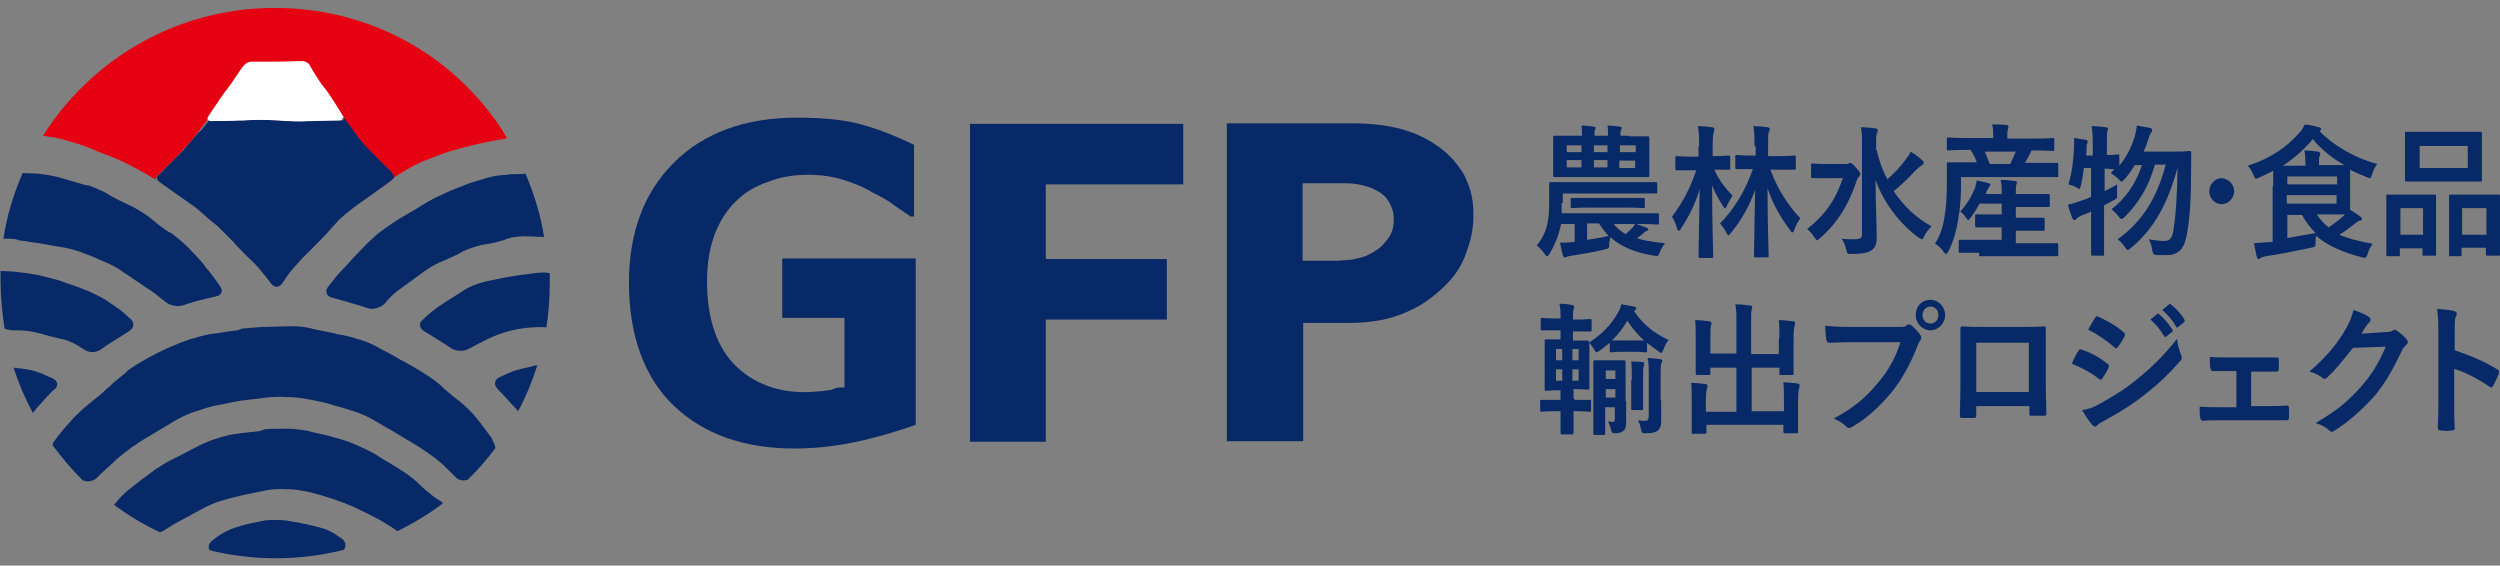 <?xml version="1.0" encoding="utf-8"?>
<!-- Generator: Adobe Illustrator 21.1.0, SVG Export Plug-In . SVG Version: 6.00 Build 0)  -->
<svg version="1.1" id="レイヤー_1" xmlns="http://www.w3.org/2000/svg" xmlns:xlink="http://www.w3.org/1999/xlink" x="0px"
	 y="0px" width="442px" height="100px" viewBox="0 0 442 100" style="enable-background:new 0 0 442 100;" xml:space="preserve">
<rect x="0" y="0" width="442" height="100" fill="#808080" stroke="none"/>
<style type="text/css">
	.st0{fill:#082967;}
	.st1{fill:#E50012;}
	.st2{fill:#FFFFFF;}
</style>
<g>
	<g>
		<path class="st0" d="M149.1,68.5l-0.5,0c-0.5,0-0.9,0.1-1.3,0.3c-0.3,0.1-0.6,0.2-0.9,0.2c-0.7,0.1-1.3,0.2-1.8,0.2
			c-5.7,0.6-10.7-0.9-14.3-4.3c-3.5-3.3-5.3-8.4-5.3-15.2c0-3.2,0.5-6,1.4-8.4c0.9-2.2,2-4.1,3.8-5.8c1.5-1.5,3.2-2.5,5.7-3.4
			c2.1-0.8,4.4-1.2,7-1.2c2.2,0,4.3,0.3,6.2,0.9c1.9,0.6,3.7,1.3,5.1,2.2l0.8,0.4c1,0.5,2.1,1.1,3.1,1.9c0.7,0.5,1.3,0.9,1.9,1.3
			c0.4,0.2,0.7,0.5,1,0.7h0.6V25.6c-3.1-1.5-6.1-2.7-9-3.5c-3-0.9-6.9-1.3-11.7-1.3c-9.2,0-16.5,2.7-21.8,8
			c-5.3,5.3-7.9,12.4-7.9,21.2c0,9.3,2.7,16.7,7.9,21.7c5.3,5.1,12.5,7.6,21.4,7.6c3.9,0,7.9-0.5,11.9-1.4c3.8-0.9,7-1.9,9.5-2.8
			V45.7h-23.6v10.5h11V68.5z"/>
		<polygon class="st0" points="206.3,45.8 184.9,45.8 184.9,32.6 209.2,32.6 209.2,21.9 171.5,21.9 171.5,78.1 184.9,78.1 
			184.9,56.5 206.3,56.5 		"/>
		<path class="st0" d="M253.7,25.5c-1.9-1.3-4.1-2.2-6.4-2.8c-2.4-0.6-5.2-0.9-8.5-0.9h-21.9v56.2h13.5V57.1h8.2
			c2,0,3.9-0.2,5.5-0.5c1.6-0.3,3.2-0.8,4.5-1.4c1.4-0.6,2.7-1.3,3.8-2.1c1.1-0.8,2.2-1.7,3.2-2.7c1.7-1.7,2.8-3.4,3.6-5.6
			c0.8-2.2,1.3-4.1,1.3-6.8c0-3.2-0.6-4.9-1.7-7.2C257.5,28.7,256,27,253.7,25.5z M245.9,41.4c-0.3,0.6-1.1,1.7-2.2,2.6
			c-0.6,0.4-1.2,0.8-2.1,1.2c-0.9,0.4-1.8,0.5-2.6,0.7c-0.8,0.1-1.6,0.1-2.6,0.2l-0.7,0c-0.1,0-0.3,0-0.4,0c-0.5,0-1.1,0-1.7,0
			c-0.6,0-1.2,0-1.8,0h-1.5V32.4l4.1,0c1.4,0,2.6,0,3.6,0c1.2,0,2.6,0.2,4.1,0.7c1,0.4,2.1,0.9,3,1.9c0.4,0.5,1.3,2,1.3,3.3
			C246.5,40.1,246.1,40.9,245.9,41.4z"/>
	</g>
	<g>
		<path class="st0" d="M276.1,35.9c0,0.6,0,1.2,0,1.8h13.6c2.3,0,3.2,0,3.3,0c0.2,0,0.3,0,0.3,0.3v1.4c0,0.3,0,0.3-0.3,0.3
			c-0.1,0-1-0.1-3.3-0.1h-0.4c0.6,0.2,1.4,0.5,1.9,0.7c0.1,0,0.2,0.1,0.2,0.2c0,0.2,0,0.2-0.2,0.3c-0.2,0-0.3,0.2-0.6,0.4
			c-0.3,0.3-0.7,0.6-1.2,0.9c1.4,0.5,3.1,0.7,5,0.9c-0.4,0.4-0.7,1-1,1.7c-0.2,0.6-0.3,0.6-1,0.5c-3.1-0.5-5.8-1.5-7.7-3.3
			c-0.1,0.4-0.1,0.8-0.2,1.2c0,0.8,0,0.8-0.8,1c-1.9,0.5-4,0.8-5.8,1.1c-0.4,0.1-0.7,0.1-0.9,0.2c-0.1,0.1-0.2,0.1-0.4,0.1
			c-0.1,0-0.2-0.1-0.3-0.4c-0.2-0.7-0.3-1.4-0.5-2.2c0.8,0,1.3,0,2.2-0.1c0.1,0,0.2,0,0.4,0v-3.2h-2.4l-0.2,0.9
			c-0.4,1.5-1,3-1.8,4.3c-0.2,0.3-0.3,0.5-0.5,0.5c-0.1,0-0.2-0.1-0.4-0.4c-0.5-0.7-1-1.2-1.4-1.5c0.9-1.1,1.5-2.3,1.8-3.5
			c0.3-1.3,0.4-2.3,0.4-4.5c0-1.9,0-2.7,0-2.9c0-0.3,0-0.3,0.3-0.3c0.1,0,0.9,0,3.2,0h12.1c2.3,0,3,0,3.2,0c0.2,0,0.3,0,0.3,0.3v1.4
			c0,0.3,0,0.3-0.3,0.3c-0.1,0-0.9,0-3.2,0h-13.2V35.9z M288,24.1c2.3,0,3.2,0,3.3,0c0.2,0,0.3,0,0.3,0.3c0,0.2,0,0.7,0,2V29
			c0,1.3,0,1.9,0,2c0,0.3,0,0.3-0.3,0.3c-0.1,0-1,0-3.3,0h-9.8c-2.3,0-3.2,0-3.3,0c-0.2,0-0.3,0-0.3-0.3c0-0.2,0-0.7,0-2v-2.7
			c0-1.3,0-1.9,0-2c0-0.3,0-0.3,0.3-0.3c0.1,0,1,0,3.3,0h1.5c0-0.8,0-1.2-0.1-1.8c0.9,0,1.6,0.1,2.2,0.2c0.2,0,0.3,0.1,0.3,0.2
			c0,0.1-0.1,0.3-0.1,0.4c-0.1,0.2-0.1,0.4-0.1,1h2.4c0-0.8,0-1.2-0.1-1.8c0.9,0,1.5,0.1,2.2,0.2c0.2,0,0.3,0.1,0.3,0.2
			c0,0.1,0,0.3-0.1,0.4c-0.1,0.2-0.1,0.4-0.1,1H288z M279.6,26.9v-1.2H277v1.2H279.6z M279.6,29.6v-1.3H277v1.3H279.6z M281.2,36.7
			c-2.3,0-3,0.1-3.2,0.1c-0.2,0-0.3,0-0.3-0.3v-1.2c0-0.3,0-0.3,0.3-0.3c0.1,0,0.9,0,3.2,0h6.2c2.2,0,3,0,3.1,0c0.3,0,0.3,0,0.3,0.3
			v1.2c0,0.3,0,0.3-0.3,0.3c-0.1,0-0.9-0.1-3.1-0.1H281.2z M280.6,42.4c1.3-0.2,2.6-0.4,3.8-0.7c-0.6-0.6-1.2-1.4-1.7-2.2h-2.1V42.4
			z M281.8,26.9h2.4v-1.2h-2.4V26.9z M284.2,29.6v-1.3h-2.4v1.3H284.2z M285.3,39.6c0.5,0.7,1.3,1.3,2.1,1.8c0.4-0.3,0.7-0.7,1.1-1
			c0.2-0.2,0.4-0.5,0.6-0.8H285.3z M286.4,25.7v1.2h2.8v-1.2H286.4z M289.1,28.4h-2.8v1.3h2.8V28.4z"/>
		<path class="st0" d="M300.4,25.9c0-1.6,0-2.4-0.2-3.6c0.9,0,1.8,0.1,2.5,0.2c0.2,0,0.4,0.1,0.4,0.3c0,0.2-0.1,0.4-0.1,0.6
			c-0.1,0.3-0.2,0.7-0.2,2.5v1.7h0.1c1.9,0,2.5-0.1,2.7-0.1c0.2,0,0.3,0,0.3,0.3v1.9c0,0.3,0,0.3-0.3,0.3c-0.1,0-0.7,0-2.5,0
			c0.7,1.7,1.9,3.2,3.2,4.6c-0.3,0.5-0.7,1.2-1,1.8c-0.1,0.3-0.2,0.4-0.3,0.4s-0.2-0.1-0.4-0.4c-0.7-1.1-1.4-2.4-1.9-3.6
			c0,6.7,0.2,11.9,0.2,12.5c0,0.3,0,0.3-0.3,0.3h-2c-0.2,0-0.3,0-0.3-0.3c0-0.5,0.1-5.7,0.2-11.9c-0.7,2.5-1.9,4.9-3.3,7
			c-0.1,0.3-0.3,0.4-0.4,0.4c-0.1,0-0.2-0.1-0.3-0.4c-0.2-0.8-0.5-1.5-0.9-2.1c1.7-2.2,3.2-4.9,4.3-8.2h-0.7c-1.9,0-2.5,0-2.7,0
			c-0.2,0-0.3,0-0.3-0.3v-1.9c0-0.2,0-0.3,0.3-0.3c0.1,0,0.8,0.1,2.7,0.1h1.1V25.9z M310.2,25.9c0-1.6,0-2.4-0.2-3.6
			c0.9,0,1.7,0.1,2.5,0.2c0.2,0,0.4,0.1,0.4,0.3c0,0.2-0.1,0.4-0.2,0.6c-0.1,0.3-0.1,0.8-0.1,2.5v1.7h1.7c2.1,0,2.8-0.1,2.9-0.1
			c0.2,0,0.3,0,0.3,0.3v1.9c0,0.3,0,0.3-0.3,0.3c-0.1,0-0.8,0-2.9,0H313c1.3,3.5,3.2,6.4,5.3,8.6c-0.4,0.6-0.8,1.2-1.1,2.1
			c-0.1,0.3-0.2,0.4-0.3,0.4c-0.1,0-0.2-0.1-0.4-0.4c-1.6-2.1-3-4.5-4-7.4c0,6.4,0.2,11.4,0.2,11.9c0,0.3,0,0.3-0.3,0.3h-2
			c-0.2,0-0.3,0-0.3-0.3c0-0.5,0.1-5.5,0.2-11.6c-1,2.8-2.4,5.3-4.3,7.6c-0.2,0.2-0.3,0.4-0.4,0.4c-0.1,0-0.2-0.1-0.4-0.5
			c-0.3-0.6-0.7-1.1-1.1-1.6c2.4-2.4,4.5-5.8,5.8-9.6c-2,0-2.7,0-2.8,0c-0.2,0-0.3,0-0.3-0.3v-1.9c0-0.2,0-0.3,0.3-0.3
			c0.1,0,0.8,0.1,2.9,0.1h0.4V25.9z"/>
		<path class="st0" d="M326.2,29c0.3,0,0.4,0,0.6-0.1c0.1,0,0.2-0.1,0.3-0.1c0.2,0,0.5,0.2,1,0.8c0.6,0.7,0.8,0.9,0.8,1.1
			c0,0.2-0.1,0.3-0.2,0.5c-0.2,0.2-0.3,0.3-0.5,0.9c-1.2,3.7-3.2,7.2-6.4,10c-0.3,0.2-0.4,0.4-0.5,0.4c-0.1,0-0.3-0.2-0.5-0.5
			c-0.4-0.7-0.9-1.2-1.3-1.5c3.2-2.5,5.1-5.3,6.3-9H323c-1.8,0-2.3,0-2.5,0c-0.2,0-0.3,0-0.3-0.3v-2c0-0.2,0-0.3,0.3-0.3
			c0.1,0,0.7,0.1,2.5,0.1H326.2z M331.8,26.5c0.4,1.8,1,3.6,1.9,5.2c1.3-1.2,2.3-2.2,3.3-3.6c0.4-0.5,0.6-0.8,0.8-1.3
			c0.8,0.5,1.5,1,2,1.5c0.3,0.2,0.3,0.3,0.3,0.5c0,0.2-0.1,0.3-0.3,0.4c-0.3,0.2-0.7,0.5-1.3,1.1c-0.9,1-2.1,2.2-3.7,3.5
			c1.8,2.7,4.2,4.9,6.7,6.2c-0.5,0.5-1,1.1-1.3,1.8c-0.2,0.4-0.3,0.5-0.4,0.5c-0.1,0-0.3-0.1-0.6-0.3c-3.3-2.4-6.2-6.2-7.6-10.2
			c0,3.7,0.2,7.8,0.2,10.2c0,1.1-0.2,1.8-1,2.3c-0.6,0.4-1.6,0.6-3.5,0.6c-0.7,0-0.7,0-0.9-0.8c-0.2-0.8-0.5-1.5-0.8-1.9
			c0.7,0.1,1.6,0.1,2.4,0.1c0.8,0,1.2-0.2,1.2-0.8V25.4c0-1.3,0-2-0.2-2.9c0.9,0,1.8,0.1,2.6,0.2c0.2,0,0.4,0.2,0.4,0.3
			c0,0.2-0.1,0.5-0.2,0.7c-0.1,0.3-0.1,0.8-0.1,1.8V26.5z"/>
		<path class="st0" d="M349.9,44.7c-2.3,0-3.1,0-3.3,0c-0.3,0-0.3,0-0.3-0.3v-1.7c0-0.3,0-0.3,0.3-0.3c0.1,0,0.9,0,3.3,0h4v-2.2
			h-1.3c-2.2,0-2.9,0-3.1,0c-0.2,0-0.3,0-0.3-0.3v-1.7c0-0.3,0-0.3,0.3-0.3c0.1,0,0.9,0,3.1,0h1.3v-1.9H350c-0.5,0.9-1,1.7-1.6,2.5
			c-0.2,0.3-0.3,0.4-0.4,0.4c-0.1,0-0.2-0.1-0.4-0.4c-0.4-0.6-0.8-1-1.2-1.2l-0.2,1.6c-0.3,1.8-0.8,3.7-1.7,5.5
			c-0.2,0.3-0.3,0.5-0.4,0.5c-0.1,0-0.2-0.1-0.4-0.3c-0.5-0.7-1.1-1.3-1.6-1.5c0.9-1.4,1.5-3.2,1.7-4.9c0.3-1.7,0.4-3.5,0.4-5.7
			c0-2.3,0-3.3,0-3.5c0-0.3,0-0.3,0.3-0.3c0.1,0,0.9,0,3.2,0h1.8c-0.3-0.9-0.7-1.6-1.1-2.2h-0.7c-2.3,0-3.1,0.1-3.2,0.1
			c-0.3,0-0.3,0-0.3-0.3v-1.7c0-0.3,0-0.3,0.3-0.3c0.1,0,0.9,0.1,3.2,0.1h4.7v-0.2c0-1,0-1.6-0.2-2.2c0.9,0,1.7,0,2.5,0.1
			c0.2,0,0.4,0.1,0.4,0.3c0,0.2-0.1,0.3-0.1,0.5c-0.1,0.2-0.1,0.5-0.1,1.3v0.3h4.8c2.3,0,3.1-0.1,3.2-0.1c0.2,0,0.3,0,0.3,0.3v1.7
			c0,0.3,0,0.3-0.3,0.3c-0.1,0-1-0.1-3.3-0.1h-0.4c-0.1,0.1-0.2,0.3-0.2,0.4c-0.3,0.6-0.6,1.2-1,1.8h2.5c2.3,0,3,0,3.2,0
			c0.2,0,0.2,0,0.2,0.3V31c0,0.3,0,0.3-0.2,0.3c-0.1,0-0.9,0-3.2,0h-13.8l0,1.6c0,1.6-0.1,3.2-0.3,4.7c1.3-1.4,2.1-2.7,2.8-4.4
			c0.1-0.4,0.2-0.8,0.3-1.3c0.7,0.2,1.6,0.3,2.1,0.5c0.3,0.1,0.3,0.2,0.3,0.3c0,0.1-0.1,0.2-0.2,0.3c-0.1,0.2-0.3,0.5-0.5,0.9
			l-0.1,0.4h2.8v-0.3c0-1,0-1.4-0.2-2.2c0.9,0,1.7,0.1,2.5,0.2c0.2,0,0.4,0.1,0.4,0.2c0,0.2-0.1,0.3-0.1,0.5
			c-0.1,0.2-0.1,0.5-0.1,1.3v0.3h2.6c2.2,0,3,0,3.1,0c0.2,0,0.3,0,0.3,0.3v1.7c0,0.3,0,0.3-0.3,0.3c-0.1,0-0.9,0-3.1,0h-2.6v1.9h1.7
			c2.2,0,2.9,0,3.1,0c0.2,0,0.3,0,0.3,0.3v1.7c0,0.3,0,0.3-0.3,0.3c-0.1,0-0.9,0-3.1,0h-1.7v2.2h3.9c2.3,0,3.1,0,3.3,0
			c0.2,0,0.3,0,0.3,0.3v1.7c0,0.3,0,0.3-0.3,0.3c-0.1,0-1,0-3.3,0H349.9z M350.9,26.8c0.3,0.7,0.6,1.4,0.9,2.2h3.6
			c0.4-0.8,0.7-1.5,1-2.2H350.9z"/>
		<path class="st0" d="M368.4,29.9c-0.1,1-0.3,2.1-0.5,2.9c-0.1,0.4-0.2,0.6-0.3,0.6c-0.1,0-0.3-0.1-0.5-0.3c-0.4-0.2-1-0.4-1.4-0.5
			c0.7-2.3,0.9-4.6,1-6.6c0-0.5,0-1,0-1.6c0.6,0.1,1.4,0.2,2,0.3c0.3,0,0.4,0.2,0.4,0.3c0,0.2,0,0.2-0.1,0.4
			c-0.1,0.2-0.1,0.5-0.1,0.9c0,0.4,0,0.8-0.1,1.2h1.2v-1.4c0-1.8,0-2.5-0.2-3.8c0.9,0,1.7,0.1,2.5,0.2c0.2,0,0.4,0.1,0.4,0.2
			c0,0.2-0.1,0.3-0.1,0.5c-0.1,0.3-0.1,0.9-0.1,2.8v1.4c1.3,0,1.8-0.1,1.9-0.1c0.2,0,0.3,0,0.3,0.3v1.7c1.3-1.6,2.1-3.2,2.7-5.1
			c0.2-0.7,0.3-1.3,0.4-2c0.6,0.1,1.6,0.3,2.3,0.4c0.3,0.1,0.4,0.2,0.4,0.4c0,0.2-0.1,0.3-0.2,0.5c-0.2,0.2-0.3,0.5-0.5,1.2
			c-0.2,0.7-0.5,1.4-0.8,2.1h5.6c1.8,0,2.4-0.1,2.5-0.1c0.3,0,0.3,0.1,0.3,0.3c0,0.7,0,1.4,0,2c0,6-0.2,9.2-0.7,12.1
			c-0.4,2.7-1.4,4-3.6,4c-0.4,0-1.1,0-1.7,0c-0.7-0.1-0.7-0.1-0.9-0.9c-0.1-0.8-0.3-1.4-0.6-1.9c1.1,0.2,1.9,0.3,2.8,0.3
			c1.1,0,1.4-0.8,1.6-2.1c0.4-2.7,0.6-5.5,0.7-10.9c-1.7,6.3-4.1,10.8-8.2,14.2c-0.3,0.2-0.5,0.4-0.6,0.4c-0.2,0-0.3-0.2-0.5-0.5
			c-0.4-0.6-0.9-1.1-1.3-1.4c4.5-3.2,7-7.5,8.5-13.2H381c-1.1,3.9-2.9,6.8-5.3,9.2c-0.3,0.3-0.4,0.4-0.6,0.4c-0.1,0-0.3-0.1-0.5-0.4
			c-0.4-0.5-0.9-1-1.3-1.3c2.5-1.9,4.3-4.5,5.4-7.8h-1.3c-0.5,0.9-1.1,1.7-1.8,2.5c-0.3,0.3-0.4,0.4-0.5,0.4c-0.1,0-0.3-0.1-0.5-0.4
			c-0.5-0.5-1-0.8-1.4-1.1l0.6-0.7c-0.2,0-0.8,0-1.7-0.1v4c0.7-0.4,1.4-0.7,2.2-1.2c0,0.5,0,1.1,0,1.7c0,0.8,0,0.8-0.6,1.1
			c-0.6,0.3-1.1,0.6-1.7,0.9v4.2c0,2.9,0,4.3,0,4.4c0,0.3,0,0.3-0.3,0.3H370c-0.2,0-0.3,0-0.3-0.3c0-0.2,0-1.6,0-4.4v-3.1
			c-0.6,0.3-1.1,0.5-1.7,0.7c-0.4,0.2-0.6,0.3-0.8,0.5c-0.1,0.2-0.3,0.3-0.4,0.3c-0.2,0-0.3-0.1-0.4-0.3c-0.3-0.7-0.6-1.7-0.8-2.4
			c0.8-0.2,1.5-0.4,2.3-0.7c0.6-0.2,1.2-0.4,1.8-0.7v-5.1H368.4z"/>
		<path class="st0" d="M395,33.8c0,1.2-1,2.3-2.2,2.3c-1.2,0-2.2-1-2.2-2.3c0-1.2,1-2.3,2.2-2.3C394,31.6,395,32.6,395,33.8z"/>
		<path class="st0" d="M401.9,32.9c0-1.2,0-2.1,0-2.7c-0.8,0.4-1.6,0.8-2.5,1.2c-0.3,0.1-0.4,0.2-0.5,0.2c-0.2,0-0.3-0.2-0.5-0.7
			c-0.3-0.7-0.6-1.2-1-1.6c4.1-1.3,7-3.4,9.1-5.8c0.4-0.4,0.7-0.9,1-1.5c0.9,0.1,1.8,0.3,2.5,0.5c0.2,0,0.4,0.2,0.4,0.3
			c0,0.1-0.1,0.2-0.2,0.3l-0.1,0.1c2.1,2.2,5.8,4.6,10.2,5.8c-0.4,0.5-0.7,1.1-0.9,1.8c-0.2,0.5-0.2,0.7-0.4,0.7
			c-0.1,0-0.3-0.1-0.6-0.2c-1-0.4-2-0.8-2.9-1.3c0,0.4,0,1,0,2.1v3.3c0,0.8,0,1.3,0,1.7c0.7,0.4,1.3,0.8,1.8,1.2
			c0.2,0.1,0.3,0.3,0.3,0.4c0,0.2-0.1,0.3-0.4,0.3c-0.2,0.1-0.5,0.2-0.8,0.5c-0.8,0.6-1.6,1.3-2.8,2c1.6,0.7,3.6,1.2,5.9,1.6
			c-0.4,0.5-0.7,1.1-0.9,1.8c-0.3,0.7-0.3,0.8-1,0.6c-3.4-0.9-6-2-8.1-3.8c-0.1,0.4-0.1,0.7-0.1,1.1c0,0.8,0,0.8-0.8,1
			c-2.9,0.6-5.8,1.2-8,1.5c-0.4,0.1-0.8,0.2-0.9,0.3c-0.1,0.1-0.2,0.2-0.4,0.2c-0.1,0-0.2-0.1-0.3-0.4c-0.2-0.7-0.3-1.6-0.5-2.4
			c1-0.1,1.7-0.1,2.6-0.2l0.7,0V32.9z M407.6,29.2V29c0-0.9,0-1.5-0.2-2.4c0.9,0,1.6,0.1,2.4,0.2c0.2,0,0.4,0.2,0.4,0.3
			c0,0.2,0,0.4-0.1,0.5c-0.1,0.2-0.1,0.5-0.1,1.1v0.5h2c1.1,0,1.9,0,2.5,0c-2.3-1.3-4.2-2.9-5.6-4.6c-1.5,1.8-3.3,3.4-5.3,4.7H407.6
			z M404.4,31.2v1.4h8.8v-1.4H404.4z M413.1,34.5h-8.8V36h8.8V34.5z M404.4,42.1c1.6-0.3,3.2-0.6,5-0.9c-0.9-0.9-1.7-1.9-2.4-3.2
			h-2.6V42.1z M409.6,37.9c0.6,0.9,1.3,1.7,2.1,2.3c1.2-0.8,2.2-1.6,2.9-2.3c-0.5,0-1.4,0-2.7,0H409.6z"/>
		<path class="st0" d="M422.2,45.3c-0.2,0-0.3,0-0.3-0.3c0-0.2,0-0.9,0-4.7V38c0-2.4,0-3.1,0-3.3c0-0.3,0-0.3,0.3-0.3
			c0.2,0,0.8,0,2.5,0h3.1c1.8,0,2.4,0,2.6,0c0.2,0,0.3,0,0.3,0.3c0,0.2,0,0.9,0,2.9v2.6c0,3.8,0,4.5,0,4.7c0,0.3,0,0.3-0.3,0.3h-1.9
			c-0.2,0-0.2,0-0.2-0.3v-1h-4V45c0,0.3,0,0.3-0.3,0.3H422.2z M424.4,41.5h4v-4.7h-4V41.5z M435.3,23.3c2.3,0,3,0,3.2,0
			c0.2,0,0.3,0,0.3,0.3c0,0.2,0,0.8,0,2.3v3.6c0,1.5,0,2.2,0,2.3c0,0.3,0,0.3-0.3,0.3c-0.2,0-0.9,0-3.2,0h-6.6c-2.3,0-3,0-3.2,0
			c-0.2,0-0.3,0-0.3-0.3c0-0.2,0-0.8,0-2.3v-3.6c0-1.5,0-2.2,0-2.3c0-0.3,0-0.3,0.3-0.3c0.1,0,0.9,0,3.2,0H435.3z M427.8,29.7h8.5
			v-3.9h-8.5V29.7z M433.2,45.3c-0.2,0-0.2,0-0.2-0.3c0-0.2,0-0.9,0-4.7V38c0-2.4,0-3.1,0-3.3c0-0.3,0-0.3,0.2-0.3
			c0.2,0,0.8,0,2.6,0h3.3c1.8,0,2.5,0,2.6,0c0.2,0,0.3,0,0.3,0.3c0,0.2,0,0.9,0,2.9v2.7c0,3.8,0,4.5,0,4.6c0,0.3,0,0.3-0.3,0.3h-1.9
			c-0.2,0-0.3,0-0.3-0.3v-1.1h-4.3V45c0,0.3,0,0.3-0.3,0.3H433.2z M435.3,41.5h4.3v-4.7h-4.3V41.5z"/>
		<path class="st0" d="M278.4,70.7c1.8,0,2.5,0,2.6,0c0.2,0,0.3,0,0.3,0.3v1.5c0,0.3,0,0.3-0.3,0.3c-0.1,0-0.8-0.1-2.6-0.1h-0.2
			c0,2.3,0,3.7,0,3.8c0,0.2,0,0.3-0.3,0.3h-1.7c-0.2,0-0.3,0-0.3-0.3c0-0.1,0-1.5,0-3.8h-0.7c-1.9,0-2.5,0.1-2.6,0.1
			c-0.2,0-0.3,0-0.3-0.3v-1.5c0-0.3,0-0.3,0.3-0.3c0.1,0,0.7,0,2.6,0h0.7V69h-0.2c-1.6,0-2.2,0.1-2.3,0.1c-0.2,0-0.3,0-0.3-0.3
			c0-0.2,0-0.8,0-2.4v-3.7c0-1.5,0-2.2,0-2.4c0-0.3,0-0.3,0.3-0.3c0.2,0,0.7,0,2.3,0h0.2v-1.6h-0.6c-1.9,0-2.4,0-2.6,0
			c-0.3,0-0.3,0-0.3-0.3v-1.6c0-0.2,0-0.3,0.3-0.3c0.1,0,0.7,0.1,2.6,0.1h0.6c0-1.1,0-1.8-0.2-2.6c0.9,0,1.5,0.1,2.2,0.2
			c0.2,0.1,0.4,0.1,0.4,0.3c0,0.2,0,0.3-0.1,0.5c-0.1,0.2-0.1,0.6-0.1,1.7v0.1h0.4c1.8,0,2.5-0.1,2.6-0.1c0.3,0,0.3,0,0.3,0.3v1.6
			c0,0.3,0,0.3-0.3,0.3c-0.1,0-0.7,0-2.6,0h-0.4v1.6h0.2c1.7,0,2.2,0,2.3,0c0.2,0,0.3,0,0.3,0.3v0.1c2.3-1.5,3.9-3.1,5.2-5.4
			c0.3-0.5,0.5-1,0.5-1.4c0.9,0.1,1.6,0.3,2.3,0.4c0.2,0,0.4,0.2,0.4,0.3c0,0.1-0.1,0.3-0.4,0.5c1.5,2.2,3.3,3.8,6.1,5.1
			c-0.4,0.5-0.7,1.1-0.9,1.7c-0.2,0.4-0.3,0.6-0.4,0.6c-0.1,0-0.3-0.1-0.5-0.3c-0.7-0.5-1.4-1-2-1.5V62c0,0.2,0,0.3-0.3,0.3
			c-0.1,0-0.6-0.1-2-0.1h-2c-1.5,0-1.9,0.1-2,0.1c-0.2,0-0.3,0-0.3-0.3v-1.4c-0.6,0.5-1.2,1-1.8,1.4c-0.3,0.2-0.4,0.3-0.5,0.3
			c-0.1,0-0.3-0.2-0.5-0.6c-0.3-0.4-0.5-0.8-0.8-1.1c0,0.4,0,1,0,1.9v3.7c0,1.5,0,2.2,0,2.4c0,0.2,0,0.3-0.3,0.3
			c-0.2,0-0.7-0.1-2.3-0.1h-0.2v1.7H278.4z M276.2,63.7v-2h-1.1v2H276.2z M276.2,67.3v-2h-1.1v2H276.2z M278,61.7v2h1.1v-2H278z
			 M279.1,65.3H278v2h1.1V65.3z M287.5,70.9c0,1.1,0,2.5,0,3.3c0,0.9,0,1.5-0.4,1.9c-0.3,0.3-0.8,0.5-1.4,0.5c-0.7,0-0.7,0-0.9-0.7
			c-0.1-0.5-0.3-1-0.5-1.4c0.3,0,0.5,0.1,0.8,0.1c0.3,0,0.4-0.1,0.4-0.6v-2h-1.7v1.7c0,1.9,0,2.8,0,2.9c0,0.3,0,0.3-0.3,0.3h-1.5
			c-0.2,0-0.3,0-0.3-0.3c0-0.1,0-1,0-2.9v-6.7c0-1.9,0-2.8,0-3c0-0.2,0-0.3,0.3-0.3c0.2,0,0.5,0,1.7,0h1.6c1.3,0,1.6,0,1.8,0
			c0.2,0,0.3,0,0.3,0.3c0,0.2,0,1.2,0,3.2V70.9z M283.9,65.6V67h1.7v-1.5H283.9z M285.6,70.3v-1.5h-1.7v1.5H285.6z M288.8,60.2
			c1.1,0,1.7,0,1.9,0c-1.2-1-2.1-2.2-3-3.5c-0.7,1.3-1.7,2.5-2.7,3.5c0.3,0,0.8,0,1.8,0H288.8z M288.5,67.2c0-1.9,0-2.5-0.1-3.3
			c0.7,0,1.5,0.1,2,0.1c0.2,0,0.3,0.1,0.3,0.3c0,0.2-0.1,0.4-0.1,0.5c-0.1,0.3-0.1,0.8-0.1,2.4v2.5c0,1.6,0,2.3,0,2.5
			c0,0.3,0,0.3-0.3,0.3h-1.5c-0.2,0-0.3,0-0.3-0.3c0-0.2,0-0.9,0-2.5V67.2z M293.7,70.8c0,1.4,0,2.6,0,3.6c0,1-0.2,1.4-0.7,1.8
			c-0.5,0.3-1,0.4-2,0.4c-0.7,0-0.7,0-0.9-0.8c-0.1-0.6-0.3-1.1-0.5-1.5c0.5,0.1,0.9,0.1,1.2,0.1c0.5,0,0.7-0.2,0.7-0.8v-7.1
			c0-1.5,0-2.4-0.2-3.2c0.7,0,1.5,0.1,2.2,0.2c0.2,0,0.4,0.1,0.4,0.3c0,0.2-0.1,0.3-0.2,0.5c-0.1,0.3-0.1,0.8-0.1,2.3V70.8z"/>
		<path class="st0" d="M314.6,59.8c0-1.4,0-2.2-0.1-3.2c0.9,0,1.7,0.1,2.5,0.2c0.2,0,0.4,0.1,0.4,0.3c0,0.2-0.1,0.4-0.1,0.5
			c-0.1,0.3-0.2,0.8-0.2,2.5v3.5c0,1.5,0,2.2,0,2.4c0,0.3,0,0.3-0.2,0.3h-2c-0.3,0-0.3,0-0.3-0.3V65h-4.9v7.7h5.7v-1.9
			c0-1.5,0-2.2-0.1-3.2c0.9,0,1.7,0.1,2.5,0.2c0.2,0,0.4,0.2,0.4,0.3c0,0.2-0.1,0.4-0.1,0.5c-0.1,0.3-0.2,0.8-0.2,2.5v3
			c0,1.4,0,2.1,0,2.2c0,0.2,0,0.3-0.3,0.3h-2c-0.2,0-0.3,0-0.3-0.3v-1.2h-13.6v1.3c0,0.2,0,0.3-0.3,0.3h-2c-0.3,0-0.3,0-0.3-0.3
			c0-0.2,0-0.8,0-2.2v-3.3c0-1.4,0-2.2-0.1-3.2c0.9,0,1.7,0.1,2.5,0.2c0.2,0,0.4,0.1,0.4,0.3c0,0.2-0.1,0.4-0.1,0.5
			c-0.1,0.3-0.2,0.8-0.2,2.2v1.9h5.4V65h-4.6v1c0,0.3,0,0.3-0.3,0.3h-2c-0.2,0-0.3,0-0.3-0.3c0-0.2,0-0.9,0-2.4v-3.8
			c0-1.5,0-2.2-0.1-3.2c0.9,0,1.7,0.1,2.5,0.2c0.2,0,0.4,0.2,0.4,0.3c0,0.2-0.1,0.3-0.1,0.5c-0.1,0.3-0.1,0.8-0.1,2.2v2.7h4.6v-5.5
			c0-1.5,0-2.3-0.2-3.2c0.9,0,1.8,0.1,2.6,0.2c0.2,0,0.4,0.1,0.4,0.3c0,0.2-0.1,0.3-0.1,0.5c-0.1,0.3-0.1,0.7-0.1,2.3v5.5h4.9V59.8z
			"/>
		<path class="st0" d="M327.3,60.5c-1.6,0-2.9,0.1-3.9,0.1c-0.3,0-0.4-0.2-0.5-0.5c-0.1-0.5-0.2-1.8-0.2-2.5
			c1.1,0.1,2.3,0.2,4.6,0.2h8.5c0.7,0,1,0,1.3-0.3c0.3-0.2,0.5-0.2,0.8,0c0.6,0.5,1.2,1.1,1.6,1.7c0.2,0.4,0.3,0.7,0,1
			c-0.2,0.2-0.3,0.5-0.5,1c-1.2,3-2.6,5.7-4.6,8.2c-2.1,2.5-4.4,4.6-6.8,6c-0.4,0.3-0.9,0.4-1.2,0c-0.6-0.6-1.3-1-2.2-1.4
			c3.5-1.9,5.6-3.6,7.8-6.3c1.9-2.2,3.1-4.4,4-7.2H327.3z M343.9,55.7c0,1.5-1.2,2.7-2.6,2.7c-1.4,0-2.6-1.2-2.6-2.7
			c0-1.6,1.1-2.7,2.6-2.7C342.7,53,343.9,54.2,343.9,55.7z M339.9,55.7c0,0.9,0.6,1.5,1.4,1.5s1.4-0.6,1.4-1.5
			c0-0.9-0.6-1.5-1.4-1.5S339.9,54.9,339.9,55.7z"/>
		<path class="st0" d="M349.4,71.9v1.5c0,0.4-0.1,0.5-0.5,0.5c-0.6,0-1.3,0-1.9,0c-0.4,0-0.5-0.1-0.5-0.4c0-1.3,0.1-3.1,0.1-5v-6.2
			c0-1.4,0-2.7,0-4.2c0-0.3,0.1-0.4,0.3-0.4c1.3,0.1,2.7,0.1,4.3,0.1h5.7c1.6,0,3.4,0,4.5-0.1c0.3,0,0.3,0.1,0.3,0.5
			c0,1.2,0,2.6,0,4.1v6c0,2.2,0.1,3.4,0.1,4.8c0,0.4-0.1,0.4-0.5,0.4c-0.7,0-1.5,0-2.2,0c-0.3,0-0.3,0-0.3-0.4v-1.3H349.4z
			 M358.7,60.6h-9.3v8.7h9.3V60.6z"/>
		<path class="st0" d="M367.5,62c0.1-0.2,0.2-0.3,0.5-0.2c1.8,0.6,3.2,1.4,4.6,2.5c0.3,0.2,0.3,0.4,0.2,0.7
			c-0.3,0.7-0.7,1.3-1.1,1.9c-0.2,0.3-0.3,0.3-0.6,0.1c-1.5-1.2-3.1-2-4.8-2.7C366.8,63.1,367.2,62.4,367.5,62z M371.4,71.3
			c2.3-1.3,4.2-2.4,6.6-4.4c1.9-1.5,4.5-3.9,6.9-7c0.1,1.1,0.3,1.7,0.7,2.8c0.2,0.4,0.2,0.7-0.1,1.1c-2.2,2.5-3.7,3.9-6.1,5.8
			c-2.1,1.7-4.3,3.1-7.2,4.7c-0.6,0.3-1.2,0.6-1.4,0.9c-0.3,0.3-0.6,0.3-0.9-0.1c-0.5-0.5-1.1-1.5-1.8-2.6
			C369.1,72.4,370,72.1,371.4,71.3z M370.4,56.2c0.2-0.3,0.3-0.4,0.6-0.2c1.5,0.7,3.2,1.6,4.5,2.8c0.3,0.2,0.2,0.4,0.1,0.7
			c-0.3,0.6-0.8,1.4-1.2,1.9c-0.2,0.3-0.4,0.2-0.6,0c-1.2-1.1-3.1-2.4-4.6-3.1C369.5,57.6,370,56.9,370.4,56.2z M381.4,55.5
			c0.1-0.1,0.2-0.1,0.4,0.1c0.7,0.6,1.6,1.6,2.3,2.7c0.1,0.2,0.1,0.3-0.1,0.4l-1,0.8c-0.2,0.1-0.3,0.1-0.4-0.1
			c-0.7-1.2-1.5-2.1-2.4-2.9L381.4,55.5z M383.5,53.8c0.1-0.1,0.2-0.1,0.4,0.1c0.9,0.7,1.8,1.7,2.3,2.6c0.1,0.2,0.1,0.3-0.1,0.5
			l-1,0.8c-0.2,0.2-0.3,0.1-0.4-0.1c-0.6-1.1-1.4-2-2.4-2.9L383.5,53.8z"/>
		<path class="st0" d="M398,71.8h2.5c1.2,0,2.6,0,3.9-0.1c0.2,0,0.3,0.2,0.3,0.5c0,0.5,0,1.1,0,1.6c0,0.3-0.1,0.5-0.4,0.5
			c-1.2,0-2.7,0-3.8,0H393c-1.4,0-2.5,0-3.5,0.1c-0.3,0-0.4-0.2-0.5-0.5c-0.1-0.4-0.1-1-0.1-2c1.4,0.1,2.6,0.1,4.1,0.1h2.4v-6.4
			h-1.3c-1,0-1.8,0-2.9,0c-0.2,0-0.3-0.1-0.4-0.5c-0.1-0.4-0.1-1.1-0.1-2c1,0.1,2.3,0.1,3.3,0.1h5.3c1.1,0,2.2,0,3.2,0
			c0.3,0,0.4,0.1,0.4,0.4c0,0.5,0,1.1,0,1.6c0,0.4-0.1,0.5-0.5,0.5c-0.9,0-2.1,0-3.1,0H398V71.8z"/>
		<path class="st0" d="M421.9,58.7c0.6,0,0.9-0.1,1.2-0.3c0.2-0.2,0.5-0.1,0.7,0.1c0.6,0.4,1.2,0.9,1.6,1.4c0.4,0.4,0.4,0.8,0,1.1
			c-0.3,0.3-0.6,0.6-0.8,1.1c-1.6,3.4-3.1,5.9-4.7,7.8c-2.1,2.4-4.9,4.9-7.3,6.3c-0.4,0.3-0.6,0.1-0.9-0.2c-0.6-0.5-1.3-0.9-2.3-1.2
			c3.7-2.2,5.6-3.7,8-6.4c1.9-2.2,3-3.9,4.4-7.1l-5.8,0.2c-2,2.5-3.2,4-4.5,5.2c-0.3,0.3-0.6,0.4-0.9,0.1c-0.6-0.5-1.5-0.9-2.3-1.1
			c3.1-2.7,5-5,6.4-7.5c0.8-1.4,1.1-2.2,1.4-3.4c1.4,0.5,2.3,0.9,2.8,1.3c0.3,0.3,0.3,0.6,0,0.9c-0.2,0.2-0.4,0.4-0.6,0.7
			c-0.3,0.4-0.5,0.8-0.8,1.3L421.9,58.7z"/>
		<path class="st0" d="M433.9,61.9c2.9,1,5.2,1.9,7.6,3.4c0.3,0.2,0.4,0.3,0.3,0.7c-0.3,0.8-0.7,1.6-1,2.2c-0.2,0.3-0.3,0.4-0.6,0.2
			c-2.2-1.5-4.4-2.6-6.3-3.2v5.6c0,1.6,0,3.1,0.1,4.9c0,0.3-0.1,0.4-0.4,0.4c-0.7,0.1-1.4,0.1-2.1,0c-0.3,0-0.5-0.1-0.5-0.4
			c0.1-1.9,0.1-3.3,0.1-5V58.3c0-1.9-0.1-2.7-0.2-3.7c1.1,0.1,2.3,0.2,3,0.4c0.6,0.2,0.5,0.5,0.3,1c-0.2,0.3-0.2,1-0.2,2.4V61.9z"/>
	</g>
	<g>
		<g>
			<path class="st0" d="M3.4,42.5c1,0.1,2.5,0.4,3.5,0.5l0.5,0.1c1,0.2,2.5,0.4,3.5,0.6l0.6,0.1c1,0.2,2.5,0.6,3.4,1l0.5,0.2
				c0.9,0.3,2.4,1,3.3,1.4l0.5,0.2c0.9,0.4,2.2,1.2,3,1.8l0.5,0.3c0.8,0.6,2.1,1.4,2.9,2l0.5,0.3c0.8,0.5,2.1,1.5,2.8,2.1l0.4,0.3
				c0.7,0.6,2.1,0.9,3,0.6l1.2-0.4c0.9-0.3,2.5-0.7,3.4-0.9l1.3-0.3c1-0.2,1.3-1,0.7-1.8l-0.4-0.6c-0.6-0.8-1.5-2.1-2.2-2.8L36,46.7
				c-0.6-0.7-1.7-1.9-2.4-2.6l-0.5-0.5c-0.7-0.7-1.9-1.7-2.7-2.3L29.8,41c-0.8-0.5-2.1-1.5-2.8-2.1l-0.6-0.5c-0.8-0.6-2.1-1.4-3-1.9
				l-0.7-0.3c-0.9-0.4-2.3-1.1-3.2-1.6l-0.6-0.4c-0.9-0.5-2.3-1.1-3.2-1.4L15,32.7c-0.9-0.3-2.5-0.7-3.4-1l-0.7-0.2
				c-0.9-0.3-2.5-0.6-3.5-0.7l-0.7-0.1C6,30.7,4.9,30.6,4,30.6c-1.6,3.7-2.8,7.6-3.4,11.6c0.8,0,1.6,0,2.2,0.1L3.4,42.5z"/>
			<path class="st0" d="M6.9,71.7c0.6-0.7,1.7-1.9,2.4-2.6l0.4-0.3c0.7-0.7,0.5-1.5-0.4-1.9l-1.8-0.8c-0.9-0.4-2.4-0.8-3.4-0.9
				L2.4,65c0,0,0,0,0,0c0.9,2.8,2,5.4,3.4,8c0.3-0.4,0.7-0.8,0.9-1.1L6.9,71.7z"/>
			<path class="st0" d="M2.8,58.4l0.5,0c1,0,2.5,0.2,3.5,0.5L7.3,59c0.9,0.3,2.5,0.7,3.4,0.9l0.5,0.1c0.9,0.2,2.4,0.9,3.2,1.5
				l0.5,0.3c0.8,0.6,2.1,0.6,2.9,0l1-0.7c0.8-0.5,2.2-1.4,3-1.9l1.1-0.7c0.8-0.5,0.9-1.5,0.2-2.1l-0.8-0.7c-0.7-0.7-2-1.6-2.8-2.1
				l-0.7-0.5c-0.8-0.5-2.2-1.2-3.1-1.6l-0.8-0.3c-0.9-0.4-2.4-0.9-3.3-1.2l-0.8-0.3c-0.9-0.3-2.5-0.7-3.4-0.9l-0.8-0.2
				c-1-0.2-2.5-0.4-3.5-0.5l-0.9-0.1c-0.6,0-1.4-0.1-2.1-0.1c0,0.6,0,1.2,0,1.8c0,2.9,0.3,5.7,0.7,8.4C1.5,58.4,2.2,58.4,2.8,58.4z"
				/>
			<path class="st0" d="M60.4,95.2l-0.9-0.6c-0.8-0.6-2.2-1.2-3.2-1.4l-1.2-0.3c-0.9-0.2-2.5-0.6-3.5-0.7L50.4,92
				c-1-0.1-2.5-0.1-3.5,0l-1,0.2c-1,0.2-2.5,0.5-3.4,0.8l-1,0.3c-0.9,0.3-2.3,1-3.1,1.6l-0.9,0.7c-0.6,0.5-0.8,1.2-0.4,1.7
				c3.7,0.9,7.6,1.4,11.6,1.4c4.2,0,8.2-0.5,12.1-1.5C61.3,96.5,61.1,95.7,60.4,95.2z"/>
			<path class="st0" d="M86.9,77.4c-0.6-0.8-1.5-2-2.1-2.8L84.3,74c-0.6-0.8-1.7-1.9-2.4-2.5L81.3,71c-0.8-0.6-2-1.6-2.7-2.2
				L78,68.2c-0.7-0.6-2-1.6-2.9-2.1l-0.6-0.4c-0.8-0.5-2.2-1.3-3.1-1.8l-0.6-0.3c-0.9-0.5-2.2-1.3-3.1-1.7l-0.7-0.4
				c-0.8-0.5-2.3-1.1-3.2-1.4l-0.7-0.2c-0.9-0.3-2.5-0.7-3.4-0.8L59,58.9c-1-0.2-2.5-0.5-3.5-0.7l-0.7-0.2c-1-0.2-2.5-0.4-3.5-0.3
				l-0.8,0c-1,0-2.6,0.1-3.5,0.1l-0.7,0c-1,0.1-2.6,0.2-3.5,0.3L42,58.4c-1,0.1-2.5,0.3-3.5,0.5L37.7,59c-1,0.1-2.5,0.5-3.4,0.8
				L33.5,60c-0.9,0.3-2.4,0.9-3.3,1.3l-0.7,0.3c-0.9,0.4-2.3,1.1-3.2,1.6l-0.7,0.4c-0.9,0.5-2.2,1.3-3,1.9L22.1,66
				c-0.8,0.6-2,1.6-2.7,2.3l-0.6,0.5c-0.7,0.7-1.9,1.7-2.7,2.3l-0.6,0.5c-0.8,0.6-1.9,1.7-2.6,2.4l-0.5,0.6
				c-0.7,0.7-1.7,1.9-2.3,2.7l-0.5,0.7c-0.2,0.2-0.3,0.5-0.3,0.7c1.6,2.2,3.4,4.3,5.3,6.2c0.8,0.4,1.9,0.2,2.5-0.4l0.5-0.5
				c0.7-0.7,1.9-1.7,2.6-2.4l0.4-0.4c0.7-0.6,2-1.6,2.8-2.2l0.5-0.3c0.8-0.6,2.1-1.4,3-1.9l0.5-0.3c0.8-0.5,2.2-1.3,3-1.8l0.5-0.3
				c0.8-0.5,2.3-1.2,3.2-1.5l0.6-0.2c0.9-0.3,2.4-0.8,3.4-1l0.6-0.1c0.9-0.2,2.5-0.5,3.5-0.7l0.6-0.1c1-0.1,2.5-0.3,3.5-0.4l0.6-0.1
				c1-0.1,2.6-0.2,3.5-0.1l0.6,0c1,0,2.6,0.2,3.5,0.4l0.6,0.1c1,0.2,2.5,0.5,3.4,0.8l0.6,0.2c0.9,0.2,2.5,0.7,3.4,1l0.6,0.2
				c0.9,0.3,2.4,1,3.2,1.5l0.5,0.3c0.9,0.5,2.2,1.3,3.1,1.8l0.5,0.3c0.8,0.5,2.2,1.3,3,1.8l0.5,0.3c0.8,0.5,2.1,1.4,2.9,2l0.5,0.4
				c0.8,0.6,1.9,1.7,2.6,2.4l0.6,0.6c0.5,0.6,1.4,0.8,2.2,0.5c1.8-1.7,3.4-3.6,4.9-5.6c-0.1-0.4-0.2-0.8-0.4-1.1L86.9,77.4z"/>
			<path class="st0" d="M76.8,87.9c-0.8-0.6-2-1.6-2.7-2.3l-0.5-0.5c-0.7-0.6-2-1.6-2.9-2.1l-0.6-0.4c-0.8-0.5-2.2-1.3-3-1.8
				l-0.6-0.4c-0.8-0.5-2.3-1.2-3.2-1.6l-0.7-0.3c-0.9-0.4-2.4-0.9-3.3-1.1l-0.7-0.2c-0.9-0.3-2.5-0.6-3.4-0.8l-0.7-0.2
				c-1-0.2-2.5-0.4-3.5-0.4l-0.7,0c-1,0-2.6,0-3.5,0.1L46,76.2c-1,0.1-2.5,0.3-3.5,0.4l-0.7,0.1c-1,0.1-2.5,0.5-3.4,0.8l-0.6,0.2
				c-0.9,0.3-2.4,0.9-3.2,1.4L34,79.4c-0.9,0.5-2.3,1.2-3.1,1.6l-0.6,0.3c-0.9,0.4-2.2,1.3-3,1.8l-0.5,0.4c-0.8,0.6-2.1,1.5-2.8,2.1
				l-0.5,0.4c-0.8,0.6-2,1.6-2.6,2.4l-0.6,0.7c-0.1,0.1-0.1,0.1-0.1,0.2c2.5,1.8,5.2,3.5,8.1,4.8c0.1,0,0.2-0.1,0.3-0.1l0.2-0.1
				c0.8-0.5,2.2-1.4,3-1.8l0.4-0.2c0.9-0.5,2.2-1.2,3.1-1.7l0.4-0.2c0.8-0.5,2.3-1.1,3.2-1.4l0.4-0.1c0.9-0.3,2.5-0.7,3.4-0.9
				l0.4-0.1c1-0.2,2.5-0.5,3.5-0.7l0.4-0.1c1-0.2,2.5-0.3,3.5-0.2l0.7,0c1,0,2.5,0.3,3.5,0.5l0.7,0.2c0.9,0.2,2.5,0.7,3.4,1l0.6,0.2
				c0.9,0.3,2.4,0.9,3.3,1.3l0.6,0.3c0.9,0.4,2.3,1.1,3.2,1.6l0.6,0.3c0.8,0.5,2.2,1.3,3,1.9l0.2,0.1c2.8-1.4,5.5-3,8-4.9
				c-0.1-0.2-0.2-0.3-0.4-0.4L76.8,87.9z"/>
			<path class="st0" d="M93.1,65c-1,0.2-2.5,0.6-3.3,1l-1.5,0.7c-0.9,0.4-1,1.3-0.4,2l0.2,0.2c0.7,0.7,1.8,1.9,2.4,2.6l0.2,0.2
				c0.3,0.3,0.6,0.6,0.9,1c1.4-2.6,2.5-5.3,3.4-8.1c-0.1,0-0.2,0-0.3,0L93.1,65z"/>
			<path class="st0" d="M89.8,30.9c-1,0-2.5,0.2-3.5,0.5l-0.7,0.2c-0.9,0.3-2.5,0.7-3.4,1.1L81.5,33c-0.9,0.3-2.4,0.9-3.3,1.4
				l-0.7,0.3c-0.9,0.4-2.3,1.2-3.1,1.7l-0.6,0.4c-0.8,0.5-2.2,1.3-3.1,1.8l-0.6,0.4c-0.8,0.5-2.1,1.4-2.9,2l-0.6,0.5
				c-0.7,0.6-1.9,1.7-2.5,2.4l-0.5,0.5c-0.7,0.7-1.8,1.9-2.4,2.6l-0.5,0.5c-0.7,0.7-1.7,1.9-2.3,2.7l-0.4,0.5
				c-0.6,0.8-0.3,1.6,0.6,1.9l1.5,0.4c0.9,0.3,2.5,0.7,3.4,1l1.6,0.5c0.9,0.3,2.2-0.1,2.9-0.8l0.4-0.5c0.6-0.7,1.8-1.8,2.6-2.3
				l0.4-0.3c0.8-0.6,2.1-1.5,2.9-2.1l0.4-0.3c0.8-0.6,2.1-1.4,3-1.8l0.5-0.2c0.9-0.4,2.3-1,3.2-1.5l0.5-0.3c0.9-0.4,2.4-0.9,3.3-1.1
				l0.6-0.1c1-0.1,2.5-0.5,3.4-0.8l0.5-0.2c0.9-0.3,2.5-0.5,3.5-0.4l0.6,0c0.7,0,1.6,0.1,2.4,0.1c-0.6-3.9-1.8-7.7-3.3-11.2
				c-0.9,0.1-2.1,0.1-2.8,0.1L89.8,30.9z"/>
			<path class="st0" d="M94.5,48.3l-0.7,0.1c-1,0.1-2.5,0.3-3.5,0.5L89.6,49c-1,0.2-2.5,0.5-3.5,0.7l-0.7,0.2
				c-1,0.2-2.4,0.8-3.2,1.3l-0.6,0.4c-0.8,0.5-2.2,1.4-3,1.9l-0.6,0.4c-0.8,0.5-2.1,1.5-2.8,2.2l-0.4,0.4C74,57,74.1,58,74.9,58.5
				l1,0.6c0.8,0.5,2.2,1.4,3,1.9l0.9,0.6c0.8,0.5,2.2,0.6,3,0.1l0.2-0.1c0.9-0.5,2.3-1.2,3.1-1.6l0.4-0.2c0.9-0.4,2.4-1,3.3-1.2
				l0.4-0.1c0.9-0.3,2.5-0.5,3.5-0.6l0.4,0c0.7-0.1,1.7-0.1,2.5,0c0.4-2.5,0.6-5.2,0.6-7.8c0-0.6,0-1.2,0-1.8
				C96.3,48.1,95.2,48.2,94.5,48.3z"/>
		</g>
		<path class="st1" d="M48.6,1.4c-17.3,0-32.4,9-41,22.6C7.8,24,8,24.1,8.2,24.1l0.7,0.1c1,0.1,2.5,0.5,3.4,0.8l0.8,0.2
			c0.9,0.3,2.4,0.8,3.3,1.2l0.7,0.3c0.9,0.4,2.4,0.9,3.3,1.3l0.7,0.3c0.9,0.4,2.3,1.1,3.2,1.6l0.7,0.4c0.7,0.4,1.8,1,2.6,1.5
			c-0.1-0.2,0-0.4,0.1-0.6l0.2-0.2c0.2-0.2,3.6-3.5,4.2-4.2l0.5-0.6c0.7-0.7,1.7-1.8,2.2-2.6l0.5-0.6c0.4-0.6,1-1.2,1.4-1.9
			c0-0.1,0-0.2,0.1-0.4l0.2-0.3c0.3-0.4,2.2-3.3,2.8-4.1l0.4-0.5c0.6-0.8,2.5-3.7,2.8-4l0.1-0.2c0.3-0.3,0.8-0.6,1.2-0.6l0.1,0
			c0.4,0,3.4-0.1,4.2,0l0.4,0c0.8,0,3.8,0,4.2-0.1l0.2,0c0.4,0,1,0.3,1.2,0.6l0.1,0.2c0.2,0.3,1.7,2.8,2.3,3.6l0.4,0.5
			c0.6,0.7,2.8,4.2,3,4.6l0.2,0.3c0.1,0.1,0.1,0.2,0.1,0.4c0.4,0.6,0.9,1.2,1.4,1.9l0.4,0.6c0.6,0.8,1.9,2.3,2.5,3l0.5,0.5
			c0.7,0.7,3.4,3.4,3.6,3.6l0.1,0.2c0.2,0.2,0.2,0.5,0.1,0.7c0.8-0.5,1.7-1.1,2.4-1.5l0.7-0.4c0.9-0.5,2.3-1.2,3.2-1.5l0.8-0.3
			c0.9-0.4,2.4-0.9,3.3-1.2l0.8-0.2c0.9-0.3,2.5-0.7,3.4-0.9l0.8-0.2c0.9-0.2,2.5-0.5,3.5-0.7l0.8-0.1c0.3,0,0.5-0.1,0.6-0.3
			C81.2,10.4,66,1.4,48.6,1.4z"/>
		<path class="st0" d="M69.4,30.7l-0.1-0.2c-0.2-0.2-3-2.9-3.6-3.6l-0.5-0.5c-0.7-0.7-2-2.2-2.5-3l-0.4-0.6c-0.5-0.7-1-1.2-1.4-1.9
			c0,0.2-0.2,0.4-0.5,0.4l-0.3,0c-0.5,0-3.6,0-4.5,0.1l-0.6,0c-1,0-2.6,0-3.5,0l-0.6,0c-1-0.1-2.6-0.1-3.5-0.2l-0.6,0
			c-1,0-2.6,0-3.5,0.1l-0.6,0c-1,0.1-4.2,0.1-4.7,0.1l-0.4,0c-0.3,0-0.5-0.2-0.5-0.4c-0.4,0.7-1,1.3-1.4,1.9L35,23.5
			c-0.6,0.8-1.6,1.9-2.2,2.6l-0.5,0.6c-0.7,0.7-4,4-4.2,4.2l-0.2,0.2c-0.2,0.2-0.2,0.4-0.1,0.6c0,0.1,0.1,0.2,0.1,0.2l0.2,0.2
			c0.2,0.2,5.7,4,6.5,4.6l0.7,0.6c0.7,0.6,1.9,1.7,2.7,2.3l0.7,0.6c0.7,0.7,1.8,1.8,2.5,2.5l0.6,0.7c0.7,0.7,1.8,1.9,2.5,2.5
			l0.7,0.7c0.7,0.7,1.7,1.9,2.3,2.7l0.6,0.8c0.6,0.8,1.4,0.8,2,0l0.6-0.9c0.5-0.8,1.5-2,2.2-2.7l0.7-0.8c0.7-0.7,1.8-1.8,2.5-2.5
			l0.7-0.7c0.7-0.7,1.8-1.9,2.4-2.6l0.7-0.8c0.6-0.7,2-1.7,2.7-2.3l0.8-0.6c0.8-0.6,6-4.2,6.2-4.5l0.2-0.2c0,0,0.1-0.1,0.1-0.1
			C69.6,31.2,69.6,30.9,69.4,30.7z"/>
		<path class="st2" d="M60.7,20.6l-0.2-0.3c-0.2-0.4-2.4-3.9-3-4.6l-0.4-0.5c-0.6-0.7-2.1-3.2-2.3-3.6l-0.1-0.2
			c-0.2-0.3-0.8-0.6-1.2-0.6l-0.2,0c-0.4,0-3.4,0.1-4.2,0.1l-0.4,0c-0.8,0-3.8,0-4.2,0l-0.1,0c-0.4,0-1,0.3-1.2,0.6L43,11.7
			c-0.3,0.3-2.2,3.3-2.8,4l-0.4,0.5c-0.6,0.8-2.5,3.7-2.8,4.1l-0.2,0.3c-0.1,0.1-0.1,0.2-0.1,0.4c0,0.2,0.2,0.4,0.5,0.4l0.4,0
			c0.5,0,3.7,0,4.7-0.1l0.6,0c1-0.1,2.6-0.1,3.5-0.1l0.6,0c1,0,2.6,0.1,3.5,0.2l0.6,0c1,0.1,2.6,0.1,3.5,0l0.6,0
			c1,0,4.1-0.1,4.5-0.1l0.3,0c0.3,0,0.5-0.2,0.5-0.4C60.8,20.8,60.8,20.7,60.7,20.6z"/>
	</g>
</g>
</svg>
